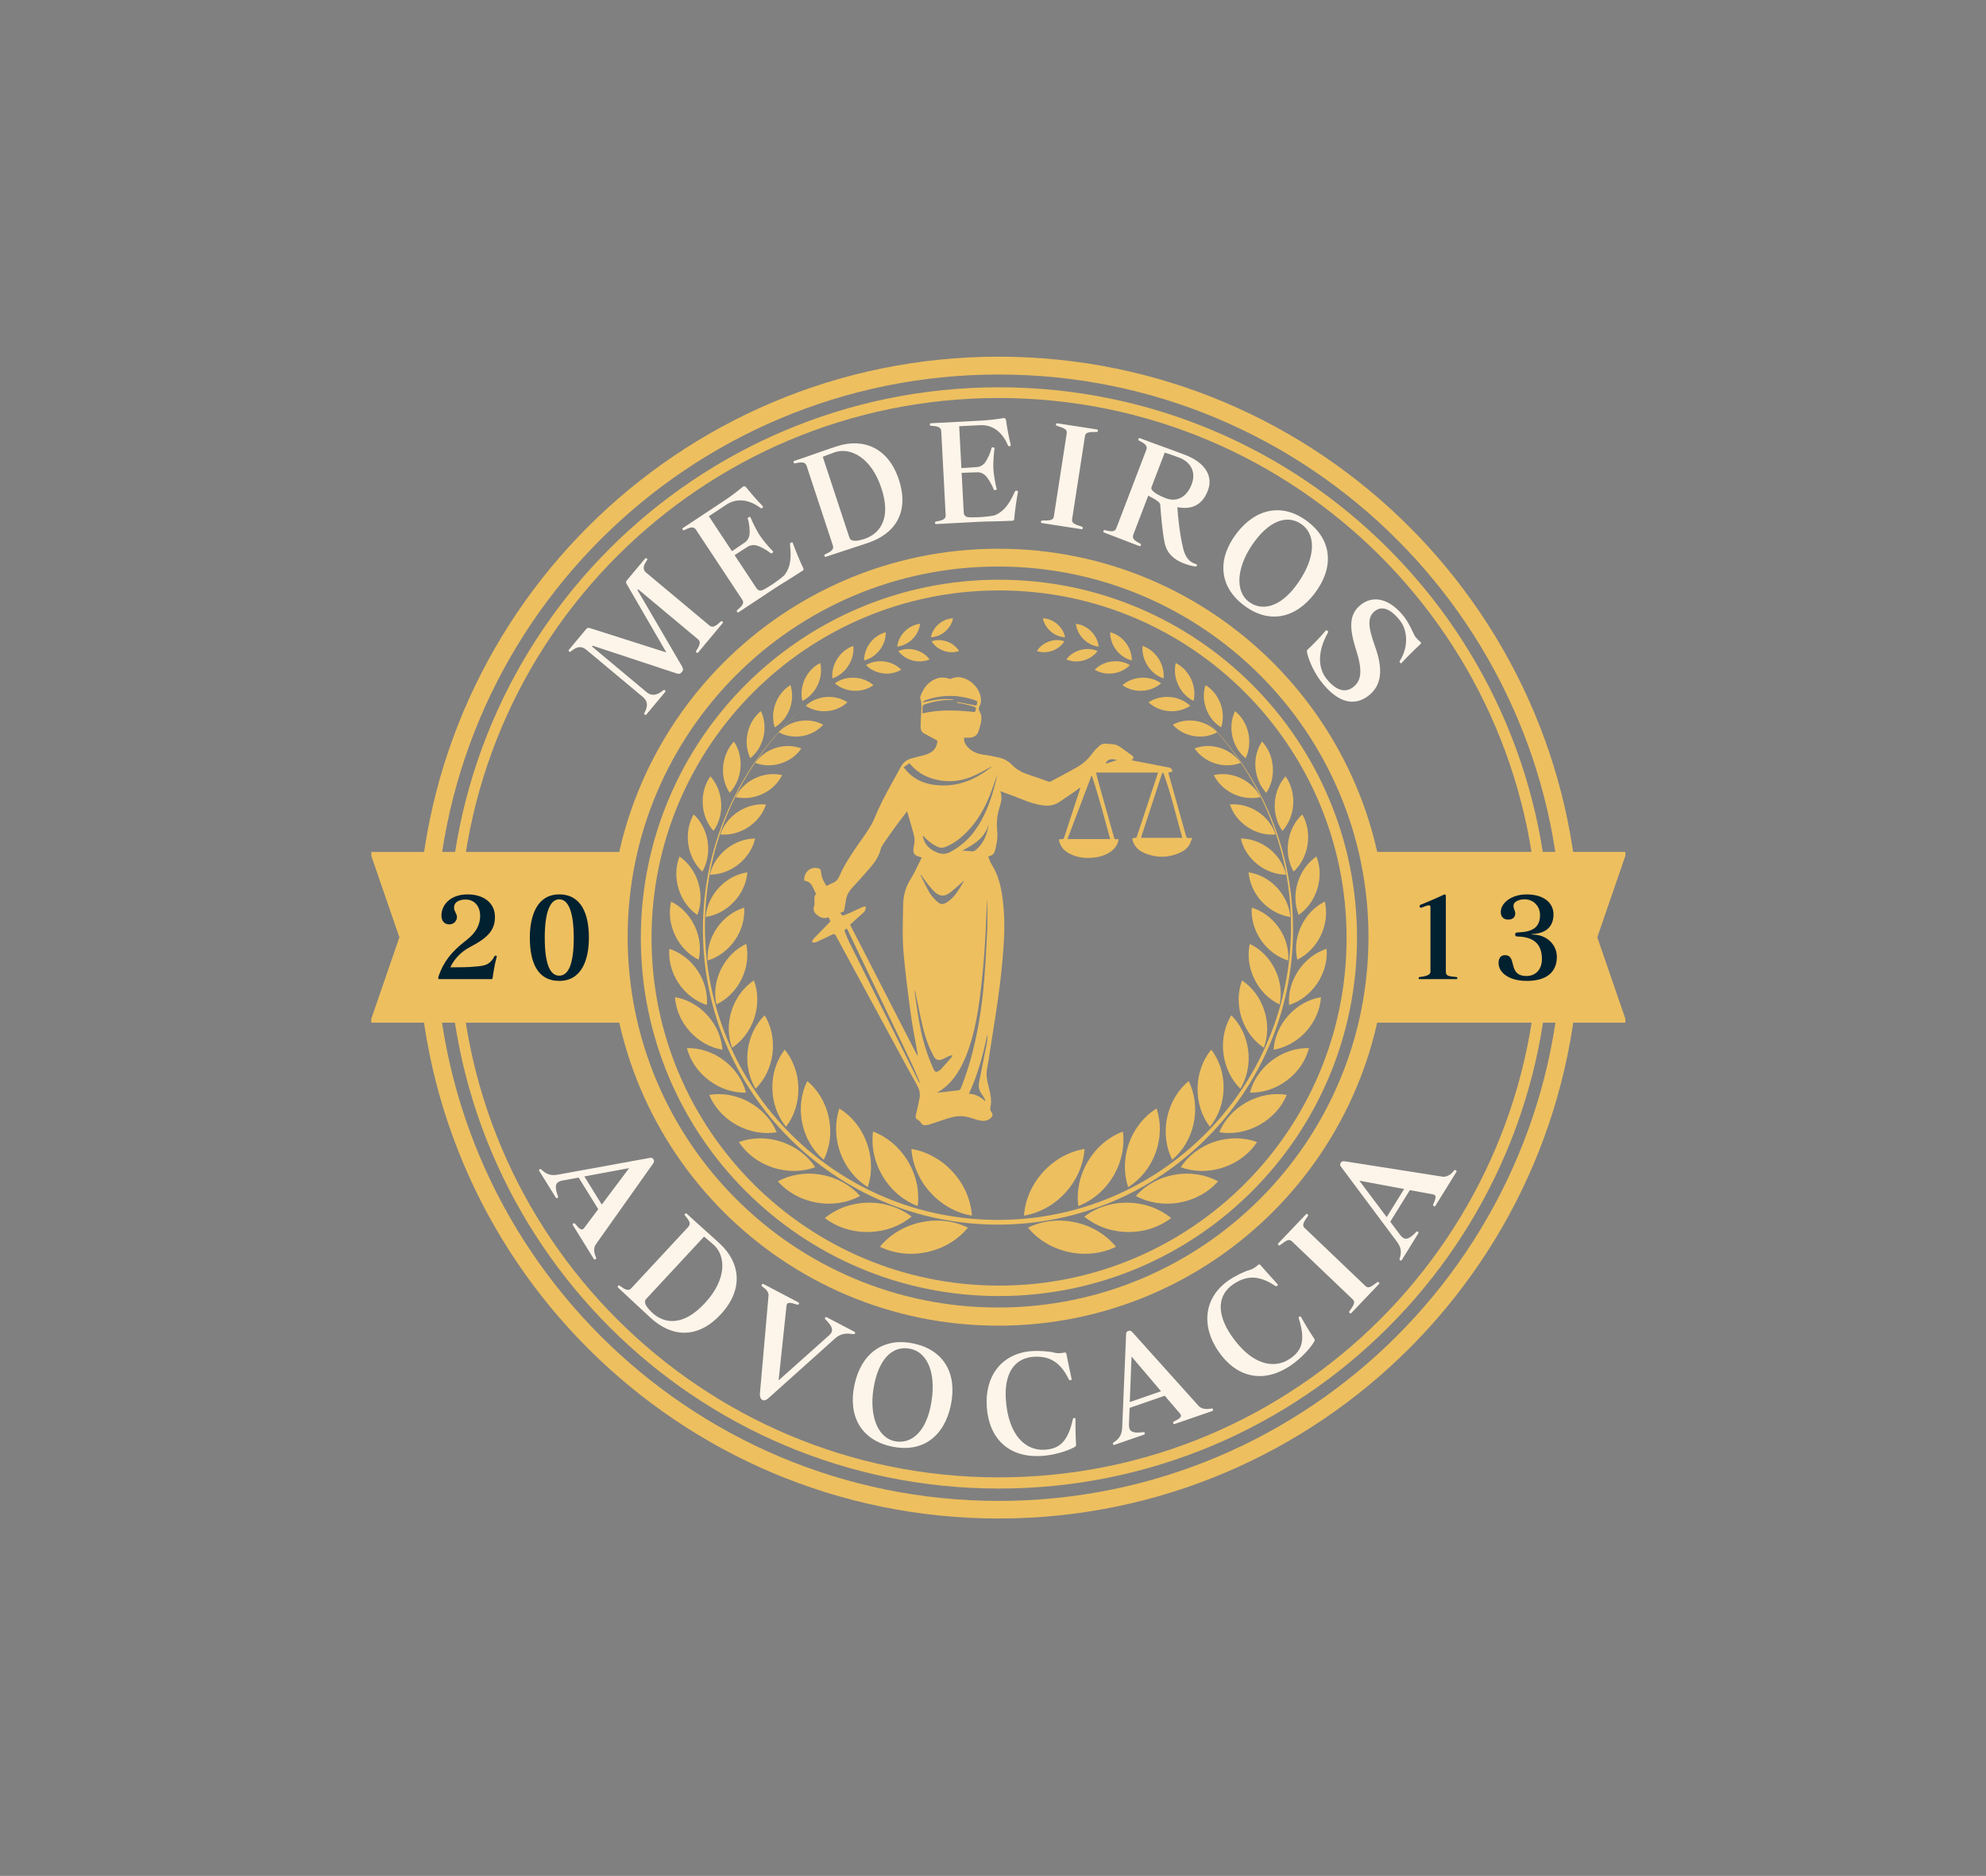 <svg xmlns="http://www.w3.org/2000/svg" xmlns:xlink="http://www.w3.org/1999/xlink" width="557" zoomAndPan="magnify" viewBox="0 0 417.75 394.5" height="526" preserveAspectRatio="xMidYMid meet" version="1.0"><rect x="0" y="0" width="417.75" height="394.5" fill="#808080" stroke="none"/><defs><g/><clipPath id="55132a5454"><path d="M 87.891 75.008 L 332.227 75.008 L 332.227 319.344 L 87.891 319.344 Z M 87.891 75.008 " clip-rule="nonzero"/></clipPath><clipPath id="8582508021"><path d="M 210.059 75.008 C 142.586 75.008 87.891 129.703 87.891 197.176 C 87.891 264.648 142.586 319.344 210.059 319.344 C 277.527 319.344 332.227 264.648 332.227 197.176 C 332.227 129.703 277.527 75.008 210.059 75.008 " clip-rule="nonzero"/></clipPath><clipPath id="42df1a305c"><path d="M 94.328 81.449 L 325.926 81.449 L 325.926 313.043 L 94.328 313.043 Z M 94.328 81.449 " clip-rule="nonzero"/></clipPath><clipPath id="25400dbedc"><path d="M 210.129 81.449 C 146.176 81.449 94.328 133.293 94.328 197.246 C 94.328 261.199 146.176 313.043 210.129 313.043 C 274.082 313.043 325.926 261.199 325.926 197.246 C 325.926 133.293 274.082 81.449 210.129 81.449 " clip-rule="nonzero"/></clipPath><clipPath id="8cff867669"><path d="M 128.281 115.398 L 291.672 115.398 L 291.672 278.789 L 128.281 278.789 Z M 128.281 115.398 " clip-rule="nonzero"/></clipPath><clipPath id="2fe1677683"><path d="M 209.977 115.398 C 164.855 115.398 128.281 151.977 128.281 197.094 C 128.281 242.215 164.855 278.789 209.977 278.789 C 255.094 278.789 291.672 242.215 291.672 197.094 C 291.672 151.977 255.094 115.398 209.977 115.398 " clip-rule="nonzero"/></clipPath><clipPath id="095f500e23"><path d="M 134.797 121.914 L 285.445 121.914 L 285.445 272.562 L 134.797 272.562 Z M 134.797 121.914 " clip-rule="nonzero"/></clipPath><clipPath id="c0bfc656ff"><path d="M 210.121 121.914 C 168.52 121.914 134.797 155.637 134.797 197.238 C 134.797 238.84 168.52 272.562 210.121 272.562 C 251.723 272.562 285.445 238.84 285.445 197.238 C 285.445 155.637 251.723 121.914 210.121 121.914 " clip-rule="nonzero"/></clipPath><clipPath id="45fc79ad54"><path d="M 140.594 130 L 279.25 130 L 279.25 264 L 140.594 264 Z M 140.594 130 " clip-rule="nonzero"/></clipPath><clipPath id="2aff3b6c23"><path d="M 169.109 142.293 L 250.805 142.293 L 250.805 236.73 L 169.109 236.73 Z M 169.109 142.293 " clip-rule="nonzero"/></clipPath><clipPath id="4577293655"><path d="M 288.637 179.152 L 342 179.152 L 342 215.066 L 288.637 215.066 Z M 288.637 179.152 " clip-rule="nonzero"/></clipPath><clipPath id="4e7e66f4b7"><path d="M 288.637 179.152 L 342.176 179.152 L 335.984 197.109 L 342.176 215.066 L 288.637 215.066 L 288.637 179.152 " clip-rule="nonzero"/></clipPath><clipPath id="e5d48d21a6"><path d="M 78 179.16 L 131.352 179.16 L 131.352 215.074 L 78 215.074 Z M 78 179.16 " clip-rule="nonzero"/></clipPath><clipPath id="ac6469e72e"><path d="M 131.352 215.074 L 77.816 215.074 L 84.008 197.117 L 77.816 179.16 L 131.352 179.16 L 131.352 215.074 " clip-rule="nonzero"/></clipPath></defs><g clip-path="url(#55132a5454)"><g clip-path="url(#8582508021)"><path stroke-linecap="butt" transform="matrix(0.75, 0, 0, 0.75, 87.889, 75.008)" fill="none" stroke-linejoin="miter" d="M 162.924 -0 C 72.943 -0 0.002 72.941 0.002 162.921 C 0.002 252.902 72.943 325.843 162.924 325.843 C 252.899 325.843 325.845 252.902 325.845 162.921 C 325.845 72.941 252.899 -0 162.924 -0 " stroke="#edbf5f" stroke-width="10" stroke-opacity="1" stroke-miterlimit="4"/></g></g><g clip-path="url(#42df1a305c)"><g clip-path="url(#25400dbedc)"><path stroke-linecap="butt" transform="matrix(0.75, 0, 0, 0.75, 94.33, 81.449)" fill="none" stroke-linejoin="miter" d="M 154.33 0.001 C 69.097 0.001 -0.002 69.095 -0.002 154.328 C -0.002 239.561 69.097 308.655 154.33 308.655 C 239.563 308.655 308.658 239.561 308.658 154.328 C 308.658 69.095 239.563 0.001 154.33 0.001 " stroke="#edbf5f" stroke-width="6" stroke-opacity="1" stroke-miterlimit="4"/></g></g><g clip-path="url(#8cff867669)"><g clip-path="url(#2fe1677683)"><path stroke-linecap="butt" transform="matrix(0.749, 0, 0, 0.749, 128.281, 115.4)" fill="none" stroke-linejoin="miter" d="M 109.024 -0.002 C 48.809 -0.002 0.001 48.812 0.001 109.022 C 0.001 169.236 48.809 218.045 109.024 218.045 C 169.234 218.045 218.047 169.236 218.047 109.022 C 218.047 48.812 169.234 -0.002 109.024 -0.002 " stroke="#edbf5f" stroke-width="10" stroke-opacity="1" stroke-miterlimit="4"/></g></g><g clip-path="url(#095f500e23)"><g clip-path="url(#c0bfc656ff)"><path stroke-linecap="butt" transform="matrix(0.751, 0, 0, 0.751, 134.796, 121.914)" fill="none" stroke-linejoin="miter" d="M 100.337 -0.001 C 44.922 -0.001 0.002 44.92 0.002 100.335 C 0.002 155.75 44.922 200.67 100.337 200.67 C 155.752 200.67 200.673 155.75 200.673 100.335 C 200.673 44.92 155.752 -0.001 100.337 -0.001 " stroke="#edbf5f" stroke-width="6" stroke-opacity="1" stroke-miterlimit="4"/></g></g><g clip-path="url(#45fc79ad54)"><path fill="#edbf5f" d="M 250.395 148.41 C 263.617 159.793 271.988 176.652 271.988 195.469 C 271.988 229.75 244.199 257.539 209.922 257.539 C 175.641 257.539 147.852 229.75 147.852 195.469 C 147.852 176.652 156.227 159.793 169.449 148.41 C 156.48 159.711 148.281 176.348 148.281 194.902 C 148.281 228.945 175.879 256.547 209.922 256.547 C 243.965 256.547 271.562 228.945 271.562 194.902 C 271.562 176.348 263.363 159.711 250.395 148.41 Z M 215.398 255.648 C 215.609 252.457 216.949 249.184 219.398 246.484 C 221.852 243.789 224.98 242.145 228.133 241.625 C 227.922 244.812 226.586 248.086 224.133 250.785 C 221.684 253.484 218.555 255.133 215.398 255.648 Z M 223.891 134.863 C 223.34 135.742 222.457 136.469 221.344 136.863 C 220.23 137.258 219.082 137.25 218.105 136.91 C 218.652 136.035 219.539 135.305 220.652 134.91 C 221.766 134.516 222.91 134.527 223.891 134.863 Z M 224.039 134.012 C 223.84 132.996 223.273 132 222.375 131.23 C 221.48 130.465 220.406 130.062 219.371 130.027 C 219.57 131.043 220.133 132.039 221.031 132.809 C 221.93 133.574 223.004 133.977 224.039 134.012 Z M 226.812 253.629 C 226.41 250.574 227.055 247.227 228.863 244.211 C 230.668 241.195 233.316 239.047 236.199 237.965 C 236.602 241.02 235.957 244.367 234.152 247.383 C 232.344 250.398 229.695 252.543 226.812 253.629 Z M 228.086 255.859 C 230.469 257.812 233.652 259.031 237.164 259.09 C 240.68 259.148 243.902 258.031 246.348 256.156 C 243.965 254.203 240.781 252.98 237.266 252.926 C 233.75 252.867 230.527 253.98 228.086 255.859 Z M 237.305 249.648 C 236.359 246.836 236.352 243.555 237.504 240.371 C 238.656 237.188 240.762 234.668 243.285 233.109 C 244.23 235.926 244.238 239.207 243.086 242.391 C 241.938 245.574 239.832 248.094 237.305 249.648 Z M 238.922 251.52 C 241.531 252.93 244.766 253.492 248.098 252.898 C 251.43 252.305 254.27 250.656 256.23 248.434 C 253.621 247.023 250.387 246.457 247.055 247.055 C 243.723 247.648 240.883 249.297 238.922 251.52 Z M 246.57 243.898 C 245.293 241.352 244.84 238.227 245.504 235.039 C 246.168 231.855 247.832 229.172 250.027 227.348 C 251.305 229.895 251.758 233.02 251.094 236.207 C 250.43 239.395 248.766 242.074 246.57 243.898 Z M 248.363 245.465 C 251.039 246.449 254.195 246.551 257.285 245.531 C 260.379 244.516 262.855 242.562 264.426 240.176 C 261.746 239.191 258.594 239.09 255.5 240.109 C 252.41 241.125 249.93 243.078 248.363 245.465 Z M 254.496 236.961 C 252.832 234.789 251.848 231.922 251.902 228.797 C 251.957 225.676 253.047 222.848 254.789 220.734 C 256.453 222.906 257.438 225.773 257.383 228.898 C 257.328 232.02 256.238 234.848 254.496 236.961 Z M 256.465 238.117 C 259.168 238.566 262.16 238.094 264.895 236.582 C 267.629 235.07 269.613 232.781 270.668 230.254 C 267.965 229.801 264.973 230.273 262.238 231.785 C 259.504 233.301 257.516 235.586 256.465 238.117 Z M 260.902 228.953 C 259.031 227.113 257.707 224.527 257.344 221.555 C 256.977 218.582 257.633 215.754 259 213.512 C 260.871 215.352 262.191 217.941 262.559 220.91 C 262.922 223.883 262.27 226.715 260.902 228.953 Z M 262.922 229.781 C 265.547 229.848 268.324 229 270.715 227.195 C 273.105 225.395 274.688 222.957 275.344 220.418 C 272.723 220.352 269.945 221.199 267.555 223.004 C 265.164 224.805 263.582 227.242 262.922 229.781 Z M 265.844 220.34 C 263.754 218.953 262.043 216.762 261.16 214.035 C 260.277 211.312 260.379 208.535 261.258 206.184 C 263.348 207.574 265.059 209.762 265.941 212.488 C 266.824 215.215 266.723 217.988 265.844 220.34 Z M 267.895 220.754 C 270.371 220.34 272.824 219.035 274.742 216.91 C 276.66 214.781 277.703 212.207 277.859 209.703 C 275.383 210.117 272.93 211.418 271.012 213.547 C 269.094 215.672 268.051 218.246 267.895 220.754 Z M 269.16 211.242 C 266.996 210.219 265.078 208.383 263.871 205.934 C 262.66 203.48 262.375 200.844 262.883 198.5 C 265.047 199.527 266.965 201.359 268.172 203.812 C 269.383 206.262 269.668 208.898 269.16 211.242 Z M 271.156 211.348 C 273.438 210.617 275.578 209.051 277.098 206.777 C 278.617 204.504 279.246 201.926 279.051 199.539 C 276.77 200.273 274.629 201.84 273.109 204.113 C 271.59 206.387 270.961 208.961 271.156 211.348 Z M 270.988 202 C 268.805 201.336 266.742 199.875 265.262 197.734 C 263.785 195.59 263.145 193.148 263.297 190.871 C 265.48 191.535 267.543 192.996 269.023 195.137 C 270.504 197.281 271.141 199.723 270.988 202 Z M 272.879 201.824 C 274.93 200.816 276.727 199.043 277.844 196.691 C 278.957 194.336 279.191 191.824 278.676 189.602 C 276.629 190.605 274.832 192.383 273.715 194.734 C 272.602 197.086 272.363 199.602 272.879 201.824 Z M 271.41 192.84 C 269.266 192.52 267.125 191.434 265.434 189.625 C 263.746 187.816 262.809 185.609 262.633 183.445 C 264.777 183.766 266.918 184.855 268.609 186.66 C 270.297 188.469 271.234 190.68 271.41 192.84 Z M 273.164 192.41 C 274.949 191.18 276.391 189.262 277.113 186.895 C 277.836 184.531 277.707 182.133 276.91 180.117 C 275.125 181.348 273.684 183.266 272.961 185.629 C 272.238 187.996 272.367 190.395 273.164 192.41 Z M 270.52 183.945 C 268.469 183.938 266.312 183.211 264.48 181.75 C 262.648 180.289 261.465 178.348 261.004 176.344 C 263.059 176.348 265.215 177.074 267.047 178.535 C 268.879 180 270.059 181.941 270.52 183.945 Z M 272.105 183.301 C 273.613 181.902 274.703 179.906 275.051 177.59 C 275.402 175.27 274.953 173.043 273.93 171.258 C 272.426 172.66 271.336 174.656 270.988 176.973 C 270.637 179.289 271.086 181.52 272.105 183.301 Z M 268.324 175.488 C 266.391 175.664 264.301 175.172 262.449 173.957 C 260.598 172.742 259.312 171.02 258.703 169.176 C 260.637 169 262.727 169.492 264.578 170.707 C 266.43 171.922 267.715 173.645 268.324 175.488 Z M 269.758 174.742 C 271.051 173.293 271.898 171.32 272.023 169.109 C 272.152 166.898 271.531 164.844 270.414 163.258 C 269.121 164.707 268.273 166.68 268.148 168.891 C 268.02 171.102 268.641 173.156 269.758 174.742 Z M 265.117 167.621 C 263.34 168.039 261.328 167.855 259.441 166.965 C 257.555 166.078 256.133 164.641 255.324 163.004 C 257.102 162.586 259.117 162.77 261 163.656 C 262.887 164.547 264.309 165.98 265.117 167.621 Z M 266.359 166.738 C 267.371 165.215 267.906 163.266 267.73 161.188 C 267.559 159.109 266.711 157.273 265.461 155.945 C 264.445 157.465 263.914 159.414 264.086 161.492 C 264.262 163.57 265.109 165.406 266.359 166.738 Z M 260.973 160.434 C 259.375 161.051 257.48 161.137 255.613 160.551 C 253.75 159.969 252.242 158.816 251.281 157.398 C 252.879 156.785 254.773 156.695 256.641 157.281 C 258.504 157.863 260.008 159.016 260.973 160.434 Z M 262.012 159.453 C 262.758 157.91 263 156.031 262.574 154.125 C 262.148 152.215 261.125 150.621 259.793 149.543 C 259.047 151.086 258.801 152.965 259.23 154.871 C 259.656 156.781 260.68 158.379 262.012 159.453 Z M 256.031 154.004 C 254.629 154.773 252.887 155.094 251.086 154.789 C 249.289 154.48 247.75 153.605 246.684 152.41 C 248.086 151.641 249.828 151.324 251.625 151.629 C 253.426 151.938 254.961 152.812 256.031 154.004 Z M 256.871 152.969 C 257.367 151.449 257.359 149.676 256.723 147.965 C 256.09 146.254 254.941 144.906 253.574 144.078 C 253.078 145.598 253.086 147.367 253.723 149.078 C 254.355 150.789 255.5 152.141 256.871 152.969 Z M 250.371 148.434 C 249.133 149.254 247.547 149.688 245.855 149.547 C 244.164 149.406 242.672 148.715 241.59 147.695 C 242.828 146.871 244.414 146.441 246.105 146.582 C 247.793 146.723 249.289 147.414 250.371 148.434 Z M 251.066 147.406 C 251.406 145.961 251.258 144.32 250.535 142.785 C 249.812 141.254 248.645 140.094 247.312 139.434 C 246.969 140.883 247.121 142.52 247.844 144.055 C 248.562 145.59 249.734 146.746 251.066 147.406 Z M 244.238 143.699 C 243.203 144.605 241.805 145.195 240.238 145.27 C 238.672 145.344 237.223 144.895 236.105 144.094 C 237.141 143.188 238.539 142.598 240.105 142.523 C 241.672 142.449 243.121 142.898 244.238 143.699 Z M 244.75 142.676 C 244.887 141.309 244.551 139.828 243.703 138.512 C 242.855 137.191 241.645 136.273 240.344 135.832 C 240.207 137.199 240.543 138.68 241.391 139.996 C 242.238 141.316 243.449 142.234 244.75 142.676 Z M 237.676 139.867 C 236.801 140.773 235.562 141.418 234.137 141.605 C 232.715 141.793 231.352 141.492 230.27 140.844 C 231.148 139.938 232.383 139.293 233.809 139.105 C 235.234 138.918 236.598 139.219 237.676 139.867 Z M 238.066 138.891 C 238.09 137.633 237.668 136.301 236.793 135.16 C 235.918 134.02 234.742 133.27 233.52 132.965 C 233.5 134.227 233.918 135.555 234.793 136.695 C 235.668 137.836 236.844 138.586 238.066 138.891 Z M 230.875 136.914 C 230.191 137.836 229.152 138.562 227.887 138.902 C 226.621 139.242 225.355 139.129 224.305 138.672 C 224.988 137.75 226.027 137.02 227.293 136.684 C 228.559 136.344 229.824 136.457 230.875 136.914 Z M 231.113 135.988 C 230.984 134.848 230.445 133.695 229.523 132.77 C 228.598 131.844 227.445 131.305 226.305 131.176 C 226.434 132.316 226.973 133.465 227.898 134.391 C 228.82 135.32 229.973 135.855 231.113 135.988 Z M 216.242 258.172 C 218.266 260.645 221.254 262.535 224.816 263.305 C 228.379 264.078 231.883 263.602 234.75 262.191 C 232.727 259.719 229.734 257.828 226.176 257.055 C 222.613 256.285 219.109 256.762 216.242 258.172 Z M 204.441 255.648 C 204.23 252.457 202.895 249.184 200.441 246.484 C 197.992 243.789 194.863 242.145 191.711 241.625 C 191.922 244.812 193.258 248.086 195.707 250.785 C 198.16 253.484 201.289 255.133 204.441 255.648 Z M 195.953 134.863 C 196.5 135.742 197.387 136.469 198.5 136.863 C 199.613 137.258 200.758 137.25 201.738 136.91 C 201.188 136.035 200.305 135.305 199.191 134.91 C 198.078 134.516 196.93 134.527 195.953 134.863 Z M 195.805 134.012 C 196.004 132.996 196.566 132 197.465 131.23 C 198.363 130.465 199.438 130.062 200.473 130.027 C 200.273 131.043 199.711 132.039 198.812 132.809 C 197.914 133.574 196.84 133.977 195.805 134.012 Z M 193.031 253.629 C 193.434 250.574 192.789 247.227 190.98 244.211 C 189.172 241.195 186.527 239.047 183.641 237.965 C 183.238 241.02 183.883 244.367 185.691 247.383 C 187.496 250.398 190.148 252.543 193.031 253.629 Z M 191.758 255.859 C 189.375 257.812 186.191 259.031 182.676 259.09 C 179.164 259.148 175.941 258.031 173.496 256.156 C 175.879 254.203 179.062 252.98 182.574 252.926 C 186.09 252.867 189.312 253.98 191.758 255.859 Z M 182.535 249.648 C 183.48 246.836 183.488 243.555 182.34 240.371 C 181.188 237.188 179.082 234.668 176.555 233.109 C 175.613 235.926 175.605 239.207 176.754 242.391 C 177.906 245.574 180.012 248.094 182.535 249.648 Z M 180.922 251.52 C 178.309 252.93 175.078 253.492 171.746 252.898 C 168.414 252.305 165.574 250.656 163.609 248.434 C 166.223 247.023 169.457 246.457 172.785 247.055 C 176.121 247.648 178.957 249.297 180.922 251.52 Z M 173.27 243.898 C 174.551 241.352 175.004 238.227 174.34 235.039 C 173.672 231.855 172.012 229.172 169.816 227.348 C 168.535 229.895 168.086 233.02 168.75 236.207 C 169.414 239.395 171.078 242.074 173.27 243.898 Z M 171.48 245.465 C 168.805 246.449 165.648 246.551 162.559 245.531 C 159.465 244.516 156.984 242.562 155.418 240.176 C 158.094 239.191 161.25 239.09 164.34 240.109 C 167.434 241.125 169.914 243.078 171.48 245.465 Z M 165.344 236.961 C 167.012 234.789 167.996 231.922 167.941 228.797 C 167.883 225.676 166.797 222.848 165.055 220.734 C 163.391 222.906 162.402 225.773 162.461 228.898 C 162.516 232.02 163.605 234.848 165.344 236.961 Z M 163.375 238.117 C 160.676 238.566 157.684 238.094 154.949 236.582 C 152.215 235.07 150.227 232.781 149.176 230.254 C 151.875 229.801 154.871 230.273 157.605 231.785 C 160.336 233.301 162.324 235.586 163.375 238.117 Z M 158.941 228.953 C 160.812 227.113 162.133 224.527 162.5 221.555 C 162.863 218.582 162.211 215.754 160.844 213.512 C 158.973 215.352 157.652 217.941 157.285 220.91 C 156.918 223.883 157.574 226.715 158.941 228.953 Z M 156.918 229.781 C 154.293 229.848 151.516 229 149.129 227.195 C 146.734 225.395 145.156 222.957 144.496 220.418 C 147.121 220.352 149.898 221.199 152.289 223.004 C 154.68 224.805 156.262 227.242 156.918 229.781 Z M 154 220.34 C 156.09 218.953 157.801 216.762 158.684 214.035 C 159.566 211.312 159.465 208.535 158.586 206.184 C 156.492 207.574 154.785 209.762 153.902 212.488 C 153.02 215.215 153.121 217.988 154 220.34 Z M 151.949 220.754 C 149.473 220.34 147.02 219.035 145.102 216.91 C 143.18 214.781 142.141 212.207 141.98 209.703 C 144.457 210.117 146.914 211.418 148.832 213.547 C 150.75 215.672 151.789 218.246 151.949 220.754 Z M 150.68 211.242 C 152.848 210.219 154.762 208.383 155.973 205.934 C 157.18 203.48 157.469 200.844 156.961 198.5 C 154.793 199.527 152.879 201.359 151.668 203.812 C 150.461 206.262 150.172 208.898 150.68 211.242 Z M 148.688 211.348 C 146.406 210.617 144.266 209.051 142.746 206.777 C 141.227 204.504 140.598 201.926 140.793 199.539 C 143.074 200.273 145.215 201.84 146.734 204.113 C 148.254 206.387 148.883 208.961 148.688 211.348 Z M 148.855 202 C 151.039 201.336 153.098 199.875 154.578 197.734 C 156.059 195.59 156.695 193.148 156.543 190.871 C 154.359 191.535 152.301 192.996 150.82 195.137 C 149.34 197.281 148.703 199.723 148.855 202 Z M 146.961 201.824 C 144.914 200.816 143.113 199.043 142 196.691 C 140.883 194.336 140.648 191.824 141.164 189.602 C 143.215 190.605 145.012 192.383 146.129 194.734 C 147.242 197.086 147.477 199.602 146.961 201.824 Z M 148.434 192.84 C 150.578 192.52 152.719 191.434 154.406 189.625 C 156.094 187.816 157.035 185.609 157.207 183.445 C 155.062 183.766 152.926 184.855 151.234 186.66 C 149.547 188.469 148.609 190.68 148.434 192.84 Z M 146.68 192.41 C 144.895 191.18 143.449 189.262 142.73 186.895 C 142.008 184.531 142.137 182.133 142.93 180.117 C 144.715 181.348 146.16 183.266 146.883 185.629 C 147.602 187.996 147.473 190.395 146.68 192.41 Z M 149.32 183.945 C 151.375 183.938 153.531 183.211 155.363 181.75 C 157.195 180.289 158.379 178.348 158.836 176.344 C 156.781 176.348 154.629 177.074 152.797 178.535 C 150.965 180 149.781 181.941 149.32 183.945 Z M 147.734 183.301 C 146.23 181.902 145.141 179.906 144.789 177.59 C 144.438 175.27 144.891 173.043 145.91 171.258 C 147.414 172.66 148.504 174.656 148.855 176.973 C 149.207 179.289 148.758 181.52 147.734 183.301 Z M 151.52 175.488 C 153.453 175.664 155.543 175.172 157.395 173.957 C 159.246 172.742 160.527 171.02 161.137 169.176 C 159.203 169 157.113 169.492 155.262 170.707 C 153.414 171.922 152.129 173.645 151.52 175.488 Z M 150.082 174.742 C 148.793 173.293 147.941 171.32 147.816 169.109 C 147.691 166.898 148.309 164.844 149.43 163.258 C 150.719 164.707 151.57 166.68 151.695 168.891 C 151.82 171.102 151.203 173.156 150.082 174.742 Z M 154.723 167.621 C 156.504 168.039 158.516 167.855 160.402 166.965 C 162.285 166.078 163.711 164.641 164.52 163.004 C 162.742 162.586 160.727 162.77 158.84 163.656 C 156.957 164.547 155.531 165.98 154.723 167.621 Z M 153.484 166.738 C 152.469 165.215 151.938 163.266 152.109 161.188 C 152.285 159.109 153.133 157.273 154.383 155.945 C 155.398 157.465 155.93 159.414 155.754 161.492 C 155.582 163.57 154.734 165.406 153.484 166.738 Z M 158.871 160.434 C 160.469 161.051 162.363 161.137 164.23 160.551 C 166.094 159.969 167.602 158.816 168.562 157.398 C 166.965 156.785 165.07 156.695 163.203 157.281 C 161.34 157.863 159.832 159.016 158.871 160.434 Z M 157.832 159.453 C 157.082 157.91 156.84 156.031 157.266 154.125 C 157.695 152.215 158.719 150.621 160.051 149.543 C 160.797 151.086 161.039 152.965 160.613 154.871 C 160.188 156.781 159.164 158.379 157.832 159.453 Z M 163.812 154.004 C 165.215 154.773 166.957 155.094 168.754 154.789 C 170.555 154.48 172.09 153.605 173.16 152.41 C 171.758 151.641 170.016 151.324 168.215 151.629 C 166.418 151.938 164.879 152.812 163.812 154.004 Z M 162.973 152.969 C 162.477 151.449 162.484 149.676 163.121 147.965 C 163.754 146.254 164.898 144.906 166.27 144.078 C 166.766 145.598 166.754 147.367 166.121 149.078 C 165.488 150.789 164.34 152.141 162.973 152.969 Z M 169.473 148.434 C 170.711 149.254 172.297 149.688 173.988 149.547 C 175.676 149.406 177.172 148.715 178.254 147.695 C 177.016 146.871 175.43 146.441 173.738 146.582 C 172.047 146.723 170.555 147.414 169.473 148.434 Z M 168.777 147.406 C 168.438 145.961 168.586 144.32 169.309 142.785 C 170.031 141.254 171.199 140.094 172.531 139.434 C 172.871 140.883 172.723 142.52 172 144.055 C 171.277 145.59 170.109 146.746 168.777 147.406 Z M 175.605 143.699 C 176.637 144.605 178.039 145.195 179.605 145.27 C 181.168 145.344 182.621 144.895 183.734 144.094 C 182.703 143.188 181.301 142.598 179.738 142.523 C 178.172 142.449 176.719 142.898 175.605 143.699 Z M 175.094 142.676 C 174.957 141.309 175.293 139.828 176.141 138.512 C 176.988 137.191 178.199 136.273 179.5 135.832 C 179.633 137.199 179.301 138.68 178.453 139.996 C 177.605 141.316 176.395 142.234 175.094 142.676 Z M 182.164 139.867 C 183.039 140.773 184.277 141.418 185.703 141.605 C 187.129 141.793 188.492 141.492 189.57 140.844 C 188.695 139.938 187.461 139.293 186.031 139.105 C 184.609 138.918 183.246 139.219 182.164 139.867 Z M 181.773 138.891 C 181.754 137.633 182.172 136.301 183.047 135.16 C 183.922 134.02 185.102 133.27 186.324 132.965 C 186.344 134.227 185.926 135.555 185.051 136.695 C 184.176 137.836 182.996 138.586 181.773 138.891 Z M 188.965 136.914 C 189.648 137.836 190.691 138.562 191.957 138.902 C 193.219 139.242 194.484 139.129 195.539 138.672 C 194.855 137.75 193.812 137.02 192.551 136.684 C 191.285 136.344 190.02 136.457 188.965 136.914 Z M 188.73 135.988 C 188.859 134.848 189.395 133.695 190.32 132.77 C 191.246 131.844 192.398 131.305 193.535 131.176 C 193.406 132.316 192.871 133.465 191.945 134.391 C 191.02 135.32 189.867 135.855 188.73 135.988 Z M 203.602 258.172 C 201.578 260.645 198.586 262.535 195.023 263.305 C 191.461 264.078 187.961 263.602 185.09 262.191 C 187.117 259.719 190.105 257.828 193.668 257.055 C 197.23 256.285 200.734 256.762 203.602 258.172 Z M 203.602 258.172 " fill-opacity="1" fill-rule="evenodd"/></g><g clip-path="url(#2aff3b6c23)"><path fill="#edbf5f" d="M 235.293 176.477 C 235.18 177.348 234.801 178.027 234.23 178.598 C 233.246 179.562 232.012 180.035 230.684 180.262 C 228.789 180.586 226.93 180.469 225.164 179.617 C 224.066 179.09 223.211 178.312 222.852 177.082 C 222.68 176.512 222.719 176.438 223.309 176.477 C 223.59 176.492 223.742 176.418 223.84 176.133 C 224.938 172.727 226.059 169.316 227.176 165.926 C 227.195 165.852 227.195 165.777 227.215 165.605 C 226.664 166.023 226.191 166.383 225.695 166.723 C 224.785 167.348 223.84 167.953 222.93 168.598 C 221.637 169.508 220.234 169.562 218.754 169.277 C 216.727 168.883 214.867 168.047 212.953 167.309 C 212.156 167.008 211.34 166.723 210.41 166.383 C 210.906 167.727 210.543 168.863 210.184 170 C 209.711 171.57 209.598 173.18 209.766 174.809 C 209.898 176.246 209.633 177.648 209.254 179.031 C 209.066 179.715 208.555 179.922 207.871 180.109 C 208.117 180.699 208.27 181.285 208.57 181.758 C 210.125 184.164 210.656 186.891 210.98 189.676 C 211.473 193.84 211.227 198.008 210.848 202.172 C 210.223 209.141 209.008 216.016 207.945 222.926 C 207.832 223.664 207.66 224.402 207.566 225.141 C 207.395 226.371 207.719 227.547 208.004 228.723 C 208.324 230.047 208.648 231.371 208.344 232.734 C 208.25 233.191 208.27 233.531 208.57 233.91 C 208.914 234.328 208.801 234.762 208.402 235.121 C 207.625 235.84 206.695 235.805 205.766 235.559 C 204.91 235.348 204.078 235.008 203.223 234.836 C 201.727 234.535 200.266 234.875 198.844 235.367 C 197.668 235.785 196.492 236.145 195.297 236.543 C 195.223 236.562 195.145 236.578 195.051 236.578 C 194.52 236.676 194.043 236.73 193.723 236.125 C 193.551 235.805 193.152 235.594 192.852 235.348 C 192.586 235.141 192.547 234.914 192.621 234.59 C 192.926 233.359 193.211 232.109 193.438 230.859 C 193.609 229.875 193.344 228.984 192.832 228.098 C 191.332 225.445 189.91 222.758 188.449 220.086 C 184.242 212.34 180.031 204.578 175.84 196.812 C 175.648 196.453 175.48 196.34 175.098 196.527 C 174.152 197.004 173.184 197.438 172.215 197.891 C 171.801 198.102 171.383 198.328 170.852 198.156 C 170.793 197.723 171.078 197.496 171.324 197.23 C 172.332 196.188 173.336 195.164 174.34 194.125 C 174.473 193.992 174.566 193.859 174.684 193.727 C 174.531 193.441 174.398 193.176 174.266 192.91 C 173.262 193.289 172.445 192.949 171.703 192.27 C 171.191 191.793 171.004 191.266 171.25 190.547 C 171.402 190.129 171.324 189.617 171.305 189.145 C 171.289 188.707 171.289 188.328 171.668 188.047 C 170.738 186.094 170.645 185.434 169.164 185.203 C 169.125 184.316 169.391 183.539 170.113 182.969 C 170.812 182.422 171.59 182.422 172.387 182.688 C 172.5 182.723 172.613 182.875 172.633 182.988 C 172.863 184.598 172.957 184.863 173.848 186.32 C 174.305 186.094 174.738 185.848 175.215 185.66 C 175.934 185.375 176.312 184.844 176.617 184.145 C 177.602 181.852 179.008 179.789 180.41 177.727 C 181.109 176.703 181.871 175.699 182.535 174.656 C 183.027 173.898 183.5 173.125 183.844 172.309 C 184.922 169.656 186.23 167.141 187.617 164.66 C 188.242 163.543 188.867 162.426 189.457 161.309 C 189.988 160.32 190.801 159.715 191.863 159.449 C 192.699 159.242 193.551 159.035 194.387 158.809 C 194.785 158.695 195.164 158.543 195.523 158.371 C 196.66 157.824 197.117 156.836 197.176 155.758 C 196.207 155.227 195.277 154.734 194.387 154.242 C 193.875 153.961 193.648 153.449 193.648 152.938 C 193.648 151.801 193.723 150.664 193.781 149.508 C 193.836 148.621 193.875 147.75 193.59 146.879 C 193.551 146.781 193.531 146.648 193.57 146.555 C 194.215 144.68 195.297 143.223 197.289 142.617 C 198.066 142.391 198.844 142.465 199.602 142.711 C 199.773 142.77 200 142.785 200.152 142.711 C 201.102 142.293 202.027 142.332 202.977 142.711 C 205.043 143.508 206.543 145.684 206.332 147.652 C 206.277 148.145 205.898 148.621 205.898 149.074 C 205.918 149.547 206.316 149.984 206.391 150.457 C 206.582 151.535 206.184 152.539 205.898 153.582 C 205.613 154.66 204.93 155.094 203.867 155.133 C 203.527 155.133 203.188 155.133 202.805 155.133 C 202.711 155.891 203.016 156.461 203.453 156.988 C 204.379 158.086 205.613 158.543 207.016 158.73 C 208.039 158.863 209.047 159.074 210.051 159.301 C 211.133 159.527 212.082 160.039 212.859 160.832 C 213.883 161.914 215.152 162.539 216.555 162.973 C 217.902 163.41 219.25 163.922 220.578 164.375 C 220.691 164.414 220.879 164.414 220.973 164.355 C 222.832 163.371 224.711 162.387 226.551 161.344 C 227.84 160.605 228.922 159.621 229.793 158.391 C 230.211 157.805 230.742 157.312 231.273 156.836 C 231.727 156.422 232.316 156.328 232.941 156.422 C 233.473 156.496 234.023 156.477 234.555 156.59 C 234.914 156.668 235.254 156.836 235.559 157.047 C 236.488 157.691 237.398 158.352 238.289 159.016 C 238.383 159.09 238.441 159.32 238.402 159.449 C 238.348 159.602 238.195 159.715 238.043 159.887 C 240.508 160.359 242.934 160.832 245.383 161.309 C 245.684 161.363 246.027 161.402 246.273 161.555 C 246.465 161.668 246.52 161.969 246.652 162.18 C 246.445 162.273 246.254 162.367 246.047 162.441 C 245.969 162.461 245.895 162.441 245.762 162.426 C 245.781 162.574 245.801 162.707 245.836 162.82 C 247.051 167.16 248.285 171.477 249.477 175.812 C 249.574 176.152 249.742 176.266 250.066 176.23 C 250.254 176.211 250.445 176.23 250.785 176.23 C 250.578 176.723 250.445 177.176 250.238 177.574 C 249.82 178.312 249.195 178.844 248.434 179.203 C 245.855 180.453 243.219 180.488 240.602 179.336 C 239.484 178.844 238.648 178.027 238.27 176.816 C 238.098 176.285 238.156 176.246 238.707 176.211 C 238.859 176.211 239.086 176.078 239.125 175.965 C 240.602 171.551 242.062 167.121 243.523 162.688 C 243.543 162.652 243.543 162.594 243.562 162.461 C 239.238 162.461 234.934 162.461 230.551 162.461 C 230.762 163.332 230.969 164.203 231.215 165.055 C 232.258 168.75 233.301 172.461 234.344 176.152 C 234.422 176.438 234.535 176.531 234.82 176.492 C 234.953 176.477 235.086 176.477 235.293 176.477 Z M 190.801 170.605 C 190.648 170.793 190.535 170.965 190.422 171.117 C 189.777 171.969 189.094 172.82 188.469 173.691 C 187.559 174.941 186.688 176.191 185.812 177.461 C 185.586 177.801 185.359 178.16 185.266 178.539 C 184.902 179.977 184.145 181.191 183.195 182.289 C 181.926 183.785 180.598 185.242 179.273 186.684 C 178.512 187.496 178.039 188.387 177.906 189.504 C 177.832 190.109 177.68 190.734 177.582 191.34 C 177.527 191.605 177.434 191.793 177.109 191.812 C 176.77 191.832 176.805 192.039 176.922 192.25 C 177.07 192.535 177.336 192.551 177.602 192.457 C 178.059 192.285 178.512 192.098 178.969 191.891 C 179.766 191.531 180.562 191.133 181.375 190.773 C 181.586 190.676 181.832 190.66 182.059 190.602 C 182.23 191.359 181.812 191.758 181.359 192.156 C 180.484 192.91 179.652 193.707 178.816 194.465 C 183.578 203.727 188.281 212.891 192.984 222.055 C 193.059 221.848 193.039 221.656 193 221.488 C 192.508 218.723 191.941 215.957 191.562 213.176 C 191.012 209.16 190.516 205.125 190.121 201.094 C 189.758 197.496 189.91 193.898 189.969 190.297 C 190.004 188.328 190.48 186.566 191.543 184.883 C 192.434 183.461 193.098 181.871 193.895 180.34 C 193.57 180.242 193.324 180.168 193.078 180.074 C 192.34 179.809 192.074 179.391 192.129 178.613 C 192.148 178.367 192.188 178.121 192.242 177.895 C 192.434 177.062 192.434 176.23 192.188 175.414 C 191.77 173.863 191.297 172.289 190.801 170.605 Z M 244.719 162.539 C 244.641 162.539 244.547 162.539 244.473 162.539 C 242.992 167.062 241.496 171.609 239.996 176.191 C 242.953 176.191 245.801 176.191 248.699 176.191 C 247.391 171.609 246.332 167.008 244.719 162.539 Z M 233.527 176.457 C 232.277 172.008 231.16 167.555 229.699 163.219 C 229.66 163.219 229.602 163.219 229.566 163.199 C 227.898 167.594 226.227 172.008 224.539 176.457 C 227.613 176.457 230.551 176.457 233.527 176.457 Z M 207.66 189.086 C 207.625 189.598 207.566 190.09 207.547 190.602 C 207.34 196.926 206.961 203.215 206.145 209.5 C 205.688 213.023 205.082 216.527 203.98 219.914 C 203.109 222.605 201.992 225.18 200.113 227.359 C 199.277 228.305 198.312 229.102 197.098 229.801 C 197.934 229.707 198.633 229.629 199.336 229.555 C 200.059 229.48 200.758 229.363 201.48 229.309 C 201.84 229.289 202.012 229.137 202.145 228.797 C 204.723 222.246 206.086 215.41 206.809 208.441 C 207.227 204.293 207.434 200.125 207.641 195.961 C 207.758 193.668 207.66 191.379 207.66 189.086 Z M 205.082 149.738 C 205.121 149.605 205.141 149.492 205.195 149.395 C 205.406 148.941 205.254 148.695 204.797 148.582 C 204.211 148.43 203.641 148.242 203.055 148.109 C 202.465 147.977 201.879 147.898 201.289 147.785 C 201.309 147.73 201.309 147.672 201.328 147.617 C 202.672 147.879 204.039 148.125 205.387 148.391 C 205.688 147.484 205.707 147.445 204.742 147.141 C 201.383 146.062 198.047 146.082 194.707 147.238 C 194.5 147.312 194.328 147.465 194.121 147.578 C 194.141 147.617 194.16 147.652 194.176 147.691 C 194.707 147.578 195.223 147.465 195.75 147.371 C 196.301 147.273 196.852 147.16 197.402 147.105 C 197.934 147.047 198.484 147.008 199.012 147.008 C 199.543 147.008 200.074 147.066 200.605 147.086 C 200.453 147.199 200.305 147.199 200.152 147.199 C 198.199 147.16 196.301 147.52 194.461 148.145 C 194.309 148.203 194.082 148.355 194.062 148.488 C 194.027 148.961 194.043 149.453 194.043 150.02 C 197.762 149.148 201.402 149.375 205.082 149.738 Z M 194.293 175.832 C 194.215 175.867 194.16 175.887 194.082 175.926 C 194.254 176.344 194.367 176.777 194.574 177.156 C 195.105 178.18 196 178.805 197.023 179.238 C 198.008 179.676 198.977 179.676 199.941 179.145 C 201.992 178.027 203.719 176.551 205.082 174.656 C 206.961 172.043 208.137 169.109 209.008 166.039 C 209.312 164.961 209.559 163.863 209.844 162.785 C 209.348 163.996 208.969 165.246 208.516 166.457 C 207.281 169.715 205.652 172.746 203.129 175.207 C 201.895 176.398 200.551 177.441 198.938 178.086 C 198.52 178.254 197.969 178.352 197.574 178.219 C 196.434 177.801 195.449 177.082 194.594 176.191 C 194.48 176.078 194.387 175.945 194.293 175.832 Z M 193.344 227.66 C 193.398 227.641 193.438 227.641 193.496 227.621 C 192.887 226.203 192.301 224.762 191.637 223.383 C 187.219 214.121 182.762 204.879 178.324 195.621 C 178.266 195.488 178.191 195.375 178.113 195.262 C 177.582 195.602 177.566 195.602 177.773 196.113 C 178.059 196.832 178.344 197.551 178.684 198.234 C 182.402 205.695 186.117 213.176 189.836 220.637 C 190.992 222.984 192.168 225.312 193.344 227.66 Z M 190.082 161.344 C 190.234 161.555 190.328 161.684 190.441 161.816 C 192.34 164.109 194.879 165.055 197.762 165.168 C 201.859 165.359 205.367 163.824 208.516 161.324 C 208.555 161.309 208.57 161.25 208.609 161.191 C 207.453 161.801 206.371 162.441 205.234 162.973 C 202.391 164.336 199.41 164.676 196.34 163.805 C 194.309 163.238 192.621 162.141 191.297 160.512 C 190.898 160.797 190.516 161.062 190.082 161.344 Z M 192.473 208.344 C 192.453 208.344 192.434 208.344 192.414 208.363 C 192.414 208.516 192.395 208.668 192.414 208.801 C 192.754 211.09 193.059 213.402 193.496 215.672 C 194.102 218.836 195.031 221.887 196.359 224.82 C 196.66 225.484 196.984 225.559 197.59 225.141 C 197.703 225.066 197.836 224.973 197.934 224.859 C 198.672 224.043 199.395 223.23 200.113 222.395 C 200.207 222.281 200.246 222.148 200.32 222.016 C 200.305 221.98 200.285 221.941 200.246 221.902 C 199.941 222 199.641 222.074 199.355 222.207 C 198.977 222.379 198.617 222.625 198.219 222.773 C 197.441 223.098 196.777 222.871 196.398 222.133 C 195.98 221.336 195.582 220.523 195.258 219.688 C 194.195 216.941 193.664 214.062 193.078 211.203 C 192.867 210.277 192.66 209.312 192.473 208.344 Z M 193.742 183.992 C 193.703 184.012 193.684 184.051 193.648 184.07 C 194.273 185.281 194.84 186.531 195.523 187.723 C 195.922 188.406 196.492 188.992 197.059 189.543 C 197.82 190.262 198.387 190.316 199.355 189.637 C 200.969 188.52 201.859 186.812 202.824 185.188 C 202.41 185.488 202.047 185.828 201.668 186.172 C 201.004 186.738 200.359 187.363 199.641 187.855 C 198.652 188.555 197.688 188.5 196.758 187.703 C 196.188 187.211 195.715 186.625 195.238 186.039 C 194.707 185.375 194.234 184.676 193.742 183.992 Z M 207.188 231.543 C 207.227 231.504 207.262 231.484 207.301 231.449 C 207.055 231.012 206.828 230.539 206.523 230.121 C 205.992 229.383 205.746 228.59 205.938 227.68 C 205.992 227.395 206.051 227.094 206.105 226.809 C 206.598 224.348 207.094 221.902 207.566 219.441 C 207.625 219.102 207.66 218.762 207.68 218.418 C 207.699 218.098 207.68 217.777 207.68 217.453 C 206.828 221.77 205.688 225.977 203.812 230.008 C 205.195 230.086 206.258 230.672 207.188 231.543 Z M 207.965 173.293 C 207.207 176.172 204.93 177.594 202.41 178.879 C 203.129 178.938 203.699 178.938 204.266 179.031 C 204.684 179.105 204.988 178.977 205.289 178.711 C 206.961 177.309 207.66 175.414 207.965 173.293 Z M 234.953 159.848 C 233.738 159.434 232.867 159.734 232.582 160.605 C 233.359 160.359 234.098 160.133 234.953 159.848 Z M 234.953 159.848 " fill-opacity="1" fill-rule="nonzero"/></g><g clip-path="url(#4577293655)"><g clip-path="url(#4e7e66f4b7)"><path fill="#edbf5f" d="M 288.637 215.066 L 288.637 179.152 L 341.887 179.152 L 341.887 215.066 Z M 288.637 215.066 " fill-opacity="1" fill-rule="nonzero"/></g></g><g clip-path="url(#e5d48d21a6)"><g clip-path="url(#ac6469e72e)"><path fill="#edbf5f" d="M 131.352 179.16 L 131.352 215.074 L 78.102 215.074 L 78.102 179.16 Z M 131.352 179.16 " fill-opacity="1" fill-rule="nonzero"/></g></g><g fill="#fef5ea" fill-opacity="1"><g transform="translate(135.384, 150.949)"><g><path d="M 16.59 -19.863 C 16.719 -20.016 16.73 -20.117 16.578 -20.246 C 16.422 -20.375 16.289 -20.301 16.156 -20.188 C 15.074 -19.16 14.449 -18.898 13.855 -19.395 L 0.5 -30.551 C -0.156 -31.102 -0.188 -31.867 0.676 -33.078 C 0.785 -33.211 0.855 -33.34 0.66 -33.504 C 0.508 -33.633 0.406 -33.602 0.281 -33.449 L -3.508 -28.918 C -3.801 -28.566 -3.699 -28.371 -3.535 -28.082 L 4.785 -13.738 L -11.254 -18.844 C -11.586 -18.934 -11.848 -18.93 -12.051 -18.688 L -15.688 -14.332 C -15.816 -14.18 -15.828 -14.074 -15.676 -13.949 C -15.477 -13.785 -15.387 -13.895 -15.293 -13.961 C -13.977 -15.094 -13.004 -15.098 -12.016 -14.277 L -0.148 -4.363 C 0.836 -3.539 0.973 -2.496 0.188 -1.07 C 0.102 -0.922 0.07 -0.797 0.223 -0.668 C 0.375 -0.539 0.477 -0.57 0.605 -0.723 L 4.5 -5.387 C 4.664 -5.586 4.641 -5.645 4.484 -5.77 C 4.332 -5.898 4.234 -5.871 4.102 -5.758 C 2.875 -4.734 1.684 -4.508 0.676 -5.348 L -10.648 -14.805 C -10.844 -14.969 -10.875 -15.066 -10.836 -15.113 C -10.816 -15.133 -10.738 -15.141 -10.637 -15.129 L 6.734 -9.395 C 7.465 -9.156 7.684 -9.199 8.031 -9.613 C 8.34 -9.984 8.398 -10.234 8.039 -10.871 L -1.199 -26.691 C -1.277 -26.867 -1.305 -26.965 -1.27 -27.012 C -1.234 -27.055 -1.148 -27.02 -1.039 -26.93 L 11.441 -16.504 C 12.012 -16.027 11.93 -15.352 11.07 -14.102 C 10.984 -13.949 10.973 -13.848 11.125 -13.719 C 11.277 -13.594 11.379 -13.621 11.504 -13.773 Z M 16.59 -19.863 "/></g></g></g><g fill="#fef5ea" fill-opacity="1"><g transform="translate(154.301, 129.45)"><g><path d="M 14.57 -9.469 C 14.738 -9.578 14.801 -9.688 14.613 -10.078 C 14.102 -11.109 12.91 -13.945 12.484 -15.207 C 12.453 -15.254 12.461 -15.293 12.445 -15.316 C 12.383 -15.41 12.297 -15.387 12.148 -15.355 C 12.082 -15.348 12.035 -15.316 12.012 -15.301 L 11.988 -15.285 C 11.867 -15.207 11.867 -15.105 11.875 -14.938 C 12.207 -12.008 11.945 -10.23 10.848 -8.684 C 10.531 -8.234 9.223 -7.266 8.008 -6.461 C 7.176 -5.91 6.383 -5.453 6.023 -5.32 C 5.691 -5.203 5.195 -5.18 4.816 -5.754 L 0.219 -12.699 C 0.504 -12.891 2.875 -14.426 3.176 -14.59 C 3.613 -14.809 4.223 -14.871 4.699 -14.773 C 5.473 -14.637 7.043 -13.762 7.762 -13.141 C 7.891 -13.055 7.992 -13.055 8.109 -13.133 L 8.184 -13.18 C 8.293 -13.32 8.371 -13.406 8.293 -13.527 C 8.277 -13.551 8.238 -13.559 8.223 -13.582 C 7.434 -14.359 6.094 -15.973 5.512 -16.852 C 5.008 -17.613 4.121 -19.32 3.594 -20.578 C 3.578 -20.602 3.586 -20.641 3.57 -20.664 C 3.492 -20.785 3.383 -20.746 3.184 -20.684 L 3.09 -20.621 C 2.992 -20.559 2.961 -20.5 2.992 -20.352 C 3.297 -19.527 3.488 -17.738 3.336 -16.883 C 3.215 -16.289 2.938 -15.832 2.562 -15.516 C 2.293 -15.305 -0.047 -13.723 -0.332 -13.535 L -5.195 -20.887 L -1.555 -23.297 C 0.562 -24.695 3.102 -24.527 5.645 -22.652 C 5.785 -22.543 5.902 -22.516 6.023 -22.598 C 6.047 -22.613 6.078 -22.668 6.125 -22.699 C 6.215 -22.824 6.223 -22.863 6.16 -22.961 L 6.098 -23.055 C 5.117 -24.016 3.336 -26.086 2.637 -26.992 C 2.398 -27.246 2.195 -27.246 2.027 -27.137 L 1.98 -27.105 C 0.59 -25.945 -0.672 -25.008 -2.051 -24.098 L -10.594 -18.445 C -10.785 -18.32 -10.816 -18.262 -10.691 -18.074 C -10.566 -17.883 -10.477 -17.906 -10.32 -17.977 C -8.891 -18.715 -8.34 -18.707 -7.883 -18.016 L 1.816 -3.355 C 2.242 -2.715 2.035 -2.199 0.797 -1.176 C 0.668 -1.059 0.629 -0.965 0.738 -0.797 C 0.848 -0.629 0.902 -0.598 1.117 -0.738 L 8.688 -5.746 C 10.09 -6.676 11.199 -7.273 14.547 -9.453 Z M 14.57 -9.469 "/></g></g></g><g fill="#fef5ea" fill-opacity="1"><g transform="translate(172.553, 117.472)"><g><path d="M 0.512 -21.41 C 0.512 -21.41 2.402 -22.152 3.105 -22.383 C 6.25 -23.422 10.684 -21.367 12.836 -14.836 C 15.293 -7.383 11.547 -4.887 9.297 -4.148 C 7.402 -3.52 6.375 -3.633 6.125 -4.391 Z M 9.945 -3.277 C 15.77 -5.199 18.766 -9.789 16.523 -16.594 C 14.309 -23.312 9.062 -25.461 3.426 -23.602 C 0.176 -22.531 -1.688 -21.797 -5.426 -20.562 C -5.59 -20.508 -5.688 -20.445 -5.617 -20.23 C -5.547 -20.012 -5.457 -20.012 -5.285 -20.039 C -3.66 -20.395 -3.125 -20.238 -2.867 -19.453 L 2.637 -2.762 C 2.875 -2.031 2.539 -1.59 1.023 -0.906 C 0.867 -0.828 0.805 -0.746 0.867 -0.555 C 0.93 -0.367 1.031 -0.34 1.219 -0.402 Z M 9.945 -3.277 "/></g></g></g><g fill="#fef5ea" fill-opacity="1"><g transform="translate(195.646, 110.276)"><g><path d="M 17.359 -0.766 C 17.559 -0.777 17.672 -0.84 17.707 -1.27 C 17.789 -2.418 18.199 -5.469 18.473 -6.77 C 18.473 -6.824 18.5 -6.855 18.496 -6.883 C 18.492 -7 18.402 -7.023 18.258 -7.07 C 18.199 -7.098 18.145 -7.094 18.113 -7.094 L 18.086 -7.09 C 17.941 -7.082 17.891 -6.996 17.812 -6.848 C 16.609 -4.156 15.484 -2.754 13.754 -1.977 C 13.25 -1.75 11.633 -1.582 10.18 -1.504 C 9.18 -1.453 8.266 -1.461 7.891 -1.527 C 7.547 -1.594 7.105 -1.828 7.07 -2.512 L 6.633 -10.832 C 6.973 -10.852 9.797 -10.973 10.141 -10.961 C 10.629 -10.93 11.184 -10.672 11.543 -10.348 C 12.141 -9.836 13.051 -8.285 13.355 -7.387 C 13.422 -7.246 13.508 -7.195 13.652 -7.203 L 13.738 -7.207 C 13.906 -7.273 14.016 -7.305 14.012 -7.449 C 14.008 -7.477 13.977 -7.504 13.977 -7.531 C 13.691 -8.605 13.355 -10.672 13.301 -11.727 C 13.254 -12.637 13.352 -14.559 13.539 -15.91 C 13.535 -15.938 13.562 -15.969 13.562 -15.996 C 13.555 -16.141 13.438 -16.164 13.234 -16.207 L 13.121 -16.203 C 13.008 -16.195 12.953 -16.164 12.902 -16.02 C 12.75 -15.156 12.008 -13.516 11.441 -12.855 C 11.035 -12.406 10.562 -12.152 10.082 -12.07 C 9.742 -12.023 6.922 -11.848 6.578 -11.832 L 6.117 -20.637 L 10.477 -20.863 C 13.016 -20.996 15.117 -19.566 16.355 -16.656 C 16.422 -16.488 16.512 -16.41 16.652 -16.418 C 16.684 -16.418 16.738 -16.449 16.797 -16.453 C 16.934 -16.516 16.961 -16.547 16.957 -16.66 L 16.949 -16.773 C 16.594 -18.098 16.109 -20.789 15.965 -21.922 C 15.891 -22.262 15.715 -22.367 15.516 -22.355 L 15.457 -22.355 C 13.672 -22.059 12.109 -21.895 10.457 -21.805 L 0.227 -21.27 C 0 -21.258 -0.055 -21.227 -0.043 -21 C -0.031 -20.77 0.055 -20.746 0.227 -20.727 C 1.832 -20.641 2.305 -20.352 2.348 -19.523 L 3.27 -1.973 C 3.309 -1.203 2.867 -0.863 1.281 -0.609 C 1.113 -0.574 1.031 -0.512 1.039 -0.312 C 1.051 -0.113 1.082 -0.059 1.34 -0.07 L 10.398 -0.547 C 12.082 -0.633 13.34 -0.586 17.332 -0.766 Z M 17.359 -0.766 "/></g></g></g><g fill="#fef5ea" fill-opacity="1"><g transform="translate(217.968, 109.817)"><g><path d="M 9.473 1.465 C 9.672 1.496 9.766 1.453 9.797 1.258 C 9.824 1.059 9.695 0.98 9.586 0.934 C 8.043 0.465 7.422 0.168 7.543 -0.594 L 10.258 -18.133 C 10.375 -18.895 11.055 -18.992 12.668 -18.973 C 12.785 -18.984 12.926 -18.961 12.965 -19.215 C 12.996 -19.41 12.918 -19.48 12.723 -19.512 L 4.488 -20.785 C 4.234 -20.824 4.199 -20.773 4.168 -20.578 C 4.129 -20.324 4.211 -20.309 4.379 -20.254 C 5.922 -19.785 6.539 -19.488 6.422 -18.727 L 3.707 -1.188 C 3.59 -0.426 2.91 -0.328 1.297 -0.348 C 1.121 -0.348 1.027 -0.305 0.996 -0.105 C 0.969 0.094 1.043 0.16 1.242 0.191 Z M 9.473 1.465 "/></g></g></g><g fill="#fef5ea" fill-opacity="1"><g transform="translate(231.034, 111.53)"><g><path d="M 13.961 -16.344 C 14.41 -16.234 16.188 -15.613 16.961 -15.316 C 19.598 -14.309 20.559 -12.105 19.629 -9.68 C 18.59 -6.965 16.488 -5.875 14.25 -6.73 C 12.652 -7.344 10.871 -8.27 11.176 -9.07 Z M 20.727 7.391 C 20.789 7.23 20.746 7.184 20.637 7.145 L 20.211 6.98 C 19.121 6.562 18.332 5.742 17.832 3.777 C 17.168 1.047 16.738 -2.691 16.625 -4.875 C 20.039 -4.207 22.008 -5.684 23.039 -8.375 C 24.215 -11.438 22.398 -14.273 18.293 -15.848 C 14.672 -17.234 12.473 -17.953 8.793 -19.363 C 8.637 -19.426 8.508 -19.414 8.438 -19.227 C 8.344 -18.984 8.426 -18.957 8.574 -18.867 C 10.059 -18.117 10.371 -17.66 10.074 -16.887 L 3.789 -0.473 C 3.512 0.246 2.973 0.375 1.418 -0.035 C 1.25 -0.07 1.148 -0.047 1.078 0.137 C 1.008 0.324 1.012 0.387 1.254 0.48 L 8.578 3.289 C 8.766 3.359 8.867 3.336 8.938 3.148 C 9.008 2.965 8.934 2.844 8.801 2.793 C 7.387 2.098 7.094 1.586 7.359 0.895 L 10.492 -7.285 C 10.492 -7.285 12.961 -6.156 13.02 -5.43 C 13.156 -3.391 13.492 0.434 13.93 2.559 C 14.352 4.734 15.832 6.129 17.883 6.914 C 18.816 7.27 19.672 7.508 20.402 7.602 C 20.555 7.602 20.645 7.605 20.707 7.445 Z M 20.727 7.391 "/></g></g></g><g fill="#fef5ea" fill-opacity="1"><g transform="translate(252.437, 119.789)"><g><path d="M 10.262 6.77 C 7.207 4.469 7.66 -0.875 11.574 -6.07 C 11.594 -6.094 11.609 -6.113 11.625 -6.137 C 15.117 -10.723 18.762 -11.48 21.473 -9.438 C 24.594 -7.086 24.195 -1.957 20.109 3.469 C 16.676 8.027 12.883 8.742 10.262 6.77 Z M 9.227 7.523 C 14.539 11.523 20.129 10.27 24.145 4.938 C 28.164 -0.395 27.863 -6.16 22.551 -10.16 C 17.289 -14.125 11.617 -12.859 7.602 -7.527 C 3.582 -2.195 3.965 3.559 9.227 7.523 Z M 9.227 7.523 "/></g></g></g><g fill="#fef5ea" fill-opacity="1"><g transform="translate(272.526, 135.6)"><g><path d="M 25.082 -1.828 C 24.711 -2.547 23.887 -4.508 22.914 -5.773 C 19.836 -9.777 16.363 -10.453 13.785 -8.473 C 11.32 -6.578 11.156 -3.789 12.723 1.055 C 14.121 5.449 13.867 7.551 12.078 8.926 C 10.426 10.195 8.391 9.602 6.406 7.023 C 4.859 5.012 4.441 1.66 6.777 -2.512 C 6.855 -2.645 6.891 -2.742 6.805 -2.855 C 6.77 -2.898 6.711 -2.926 6.676 -2.973 C 6.543 -3.051 6.445 -3.082 6.355 -3.016 C 6.312 -2.98 6.305 -2.941 6.262 -2.906 C 5.289 -1.688 3.344 0.273 2.512 1.02 C 2.348 1.184 2.355 1.426 2.422 1.699 C 2.832 3.543 4.039 6 5.309 7.652 C 8.82 12.223 12.316 13.027 15.324 10.715 C 18.152 8.539 18.438 5.117 16.703 0.332 C 15.105 -4.09 15.16 -5.934 16.723 -7.133 C 18.102 -8.191 19.969 -7.684 22.02 -5.016 C 23.551 -3.023 23.785 0.465 21.941 3.359 C 21.922 3.375 21.914 3.414 21.895 3.434 C 21.859 3.531 21.848 3.609 21.918 3.699 C 21.953 3.746 21.988 3.793 22.047 3.82 C 22.082 3.863 22.121 3.871 22.121 3.871 C 22.18 3.898 22.242 3.887 22.262 3.867 C 22.285 3.852 22.312 3.793 22.336 3.777 C 23.289 2.719 25.043 0.977 26.223 -0.109 C 26.266 -0.145 26.297 -0.203 26.34 -0.238 C 26.395 -0.352 26.406 -0.434 26.336 -0.523 C 26.285 -0.59 26.211 -0.641 26.102 -0.738 C 25.84 -0.934 25.465 -1.328 25.207 -1.668 Z M 25.082 -1.828 "/></g></g></g><g fill="#fef5ea" fill-opacity="1"><g transform="translate(113.895, 246.985)"><g><path d="M 12.688 6.336 L 9.02 0.418 L 18.445 -1.328 Z M 11.004 17.754 C 11.109 17.922 11.211 17.926 11.383 17.82 C 11.551 17.715 11.57 17.637 11.473 17.426 C 11 16.445 10.953 15.398 11.395 14.758 L 23.414 -2.191 C 23.699 -2.605 23.77 -2.816 23.559 -3.156 C 23.332 -3.52 23.113 -3.551 22.695 -3.461 L 3.602 0.016 C 2.191 0.285 1.191 0.133 0.023 -0.988 C -0.145 -1.152 -0.199 -1.188 -0.391 -1.066 C -0.562 -0.961 -0.555 -0.898 -0.375 -0.605 L 2.93 4.73 C 3.082 4.973 3.164 5.055 3.336 4.949 C 3.531 4.828 3.547 4.75 3.453 4.539 C 2.828 2.777 2.91 1.988 3.566 1.582 C 3.785 1.449 4.031 1.359 4.359 1.293 L 7.824 0.656 L 11.945 7.301 L 8.953 11.301 C 8.871 11.387 8.812 11.457 8.742 11.5 C 8.402 11.711 7.941 11.461 7.176 10.492 C 6.969 10.215 6.867 10.211 6.672 10.332 C 6.551 10.406 6.508 10.5 6.629 10.695 Z M 11.004 17.754 "/></g></g></g><g fill="#fef5ea" fill-opacity="1"><g transform="translate(129.101, 269.945)"><g><path d="M 18.996 -9.887 C 18.996 -9.887 20.559 -8.59 21.102 -8.086 C 23.527 -5.832 23.867 -0.961 19.188 4.078 C 13.848 9.828 9.855 7.754 8.121 6.141 C 6.656 4.781 6.258 3.828 6.801 3.242 Z M 7.672 7.125 C 12.168 11.301 17.633 11.707 22.508 6.457 C 27.324 1.273 26.672 -4.355 22.324 -8.395 C 19.812 -10.723 18.273 -12 15.387 -14.68 C 15.262 -14.797 15.16 -14.852 15.004 -14.688 C 14.848 -14.52 14.891 -14.438 15 -14.301 C 16.094 -13.051 16.215 -12.508 15.652 -11.902 L 3.691 0.973 C 3.164 1.539 2.617 1.457 1.289 0.457 C 1.145 0.363 1.043 0.344 0.906 0.492 C 0.77 0.637 0.793 0.738 0.941 0.875 Z M 7.672 7.125 "/></g></g></g><g fill="#fef5ea" fill-opacity="1"><g transform="translate(151.558, 289.268)"><g><path d="M 8.285 3.863 C 8.25 4.359 8.379 4.91 8.809 5.137 C 9.211 5.348 9.676 5.141 10.055 4.789 L 24.16 -7.852 C 25.07 -8.664 26.211 -9 27.891 -8.699 C 28.105 -8.68 28.207 -8.691 28.301 -8.867 C 28.395 -9.047 28.305 -9.125 28.055 -9.258 L 22.469 -12.184 C 22.219 -12.316 22.102 -12.344 22.012 -12.168 C 21.902 -11.965 21.992 -11.887 22.117 -11.758 C 23.406 -10.469 23.672 -9.688 23.328 -9.027 C 23.234 -8.852 23.078 -8.676 22.883 -8.488 L 12.219 1.027 L 13.891 -14.75 C 13.906 -14.84 13.934 -14.953 13.961 -15.004 C 14.172 -15.41 14.809 -15.332 15.988 -14.941 C 16.27 -14.859 16.395 -14.855 16.5 -15.059 C 16.566 -15.184 16.531 -15.301 16.355 -15.395 L 9.051 -19.223 C 8.875 -19.316 8.785 -19.266 8.691 -19.09 C 8.602 -18.914 8.625 -18.836 8.762 -18.73 C 9.594 -18.168 10.156 -17.516 10.105 -16.867 Z M 8.285 3.863 "/></g></g></g><g fill="#fef5ea" fill-opacity="1"><g transform="translate(176.016, 301.268)"><g><path d="M 12.16 1.809 C 8.422 1.008 6.578 -4.023 7.934 -10.387 C 7.941 -10.414 7.945 -10.441 7.953 -10.469 C 9.184 -16.102 12.168 -18.324 15.488 -17.613 C 19.309 -16.797 21.113 -11.98 19.695 -5.336 C 18.504 0.242 15.367 2.492 12.16 1.809 Z M 11.539 2.93 C 18.043 4.316 22.582 0.82 23.977 -5.707 C 25.367 -12.238 22.664 -17.336 16.164 -18.723 C 9.715 -20.102 5.109 -16.562 3.715 -10.031 C 2.324 -3.5 5.094 1.555 11.539 2.93 Z M 11.539 2.93 "/></g></g></g><g fill="#fef5ea" fill-opacity="1"><g transform="translate(206.78, 306.599)"><g><path d="M 19.445 -8.184 C 19.434 -8.352 19.344 -8.402 19.23 -8.395 L 19.145 -8.391 C 18.973 -8.379 18.949 -8.32 18.902 -8.172 C 17.84 -3.348 16.023 -1.934 13.066 -1.723 C 8.766 -1.422 5.312 -4.98 4.801 -12.211 C 4.395 -17.961 6.754 -20.988 10.566 -21.258 C 13.785 -21.484 16.184 -20.336 18.023 -16.547 C 18.09 -16.438 18.184 -16.332 18.352 -16.344 L 18.465 -16.352 C 18.605 -16.391 18.633 -16.449 18.625 -16.562 L 18.613 -16.676 C 18.316 -18.059 17.809 -20.422 17.535 -21.863 C 17.488 -22.117 17.426 -22.172 17.227 -22.156 C 17.086 -22.145 16.941 -22.137 16.715 -22.09 C 16.605 -22.055 16.461 -22.043 16.32 -22.035 C 15.895 -22.004 15.406 -22.027 15.082 -22.117 C 14.004 -22.441 11.59 -22.559 10.312 -22.469 C 3.852 -22.012 0.332 -17.129 0.789 -10.695 C 1.254 -4.094 5.383 0.078 12.469 -0.426 C 14.918 -0.598 17.578 -1.387 19.121 -2.211 C 19.48 -2.406 19.586 -2.559 19.574 -2.727 C 19.492 -3.867 19.402 -6.379 19.449 -8.098 Z M 19.445 -8.184 "/></g></g></g><g fill="#fef5ea" fill-opacity="1"><g transform="translate(235.249, 303.563)"><g><path d="M 8.973 -10.984 L 2.395 -8.707 L 2.766 -18.285 Z M 19.738 -6.824 C 19.93 -6.891 19.953 -6.992 19.891 -7.18 C 19.824 -7.367 19.75 -7.402 19.527 -7.355 C 18.465 -7.109 17.434 -7.297 16.902 -7.867 L 3.016 -23.324 C 2.676 -23.688 2.488 -23.805 2.109 -23.676 C 1.703 -23.535 1.625 -23.324 1.621 -22.902 L 0.809 -3.512 C 0.762 -2.074 0.395 -1.133 -0.961 -0.242 C -1.156 -0.113 -1.199 -0.066 -1.125 0.148 C -1.062 0.336 -0.996 0.344 -0.676 0.234 L 5.258 -1.816 C 5.527 -1.91 5.625 -1.977 5.562 -2.164 C 5.488 -2.379 5.414 -2.414 5.188 -2.367 C 3.332 -2.148 2.582 -2.402 2.328 -3.129 C 2.246 -3.371 2.215 -3.633 2.219 -3.969 L 2.363 -7.488 L 9.75 -10.043 L 12.996 -6.246 C 13.059 -6.145 13.117 -6.074 13.145 -5.992 C 13.273 -5.617 12.926 -5.223 11.812 -4.688 C 11.5 -4.551 11.473 -4.449 11.547 -4.234 C 11.594 -4.102 11.676 -4.039 11.891 -4.113 Z M 19.738 -6.824 "/></g></g></g><g fill="#fef5ea" fill-opacity="1"><g transform="translate(260.919, 293.767)"><g><path d="M 12.73 -16.82 C 12.633 -16.965 12.531 -16.965 12.438 -16.898 L 12.367 -16.852 C 12.223 -16.754 12.23 -16.691 12.266 -16.543 C 13.762 -11.836 12.902 -9.699 10.441 -8.035 C 6.875 -5.621 2.102 -6.973 -1.961 -12.973 C -5.195 -17.746 -4.668 -21.547 -1.5 -23.691 C 1.168 -25.5 3.816 -25.707 7.309 -23.352 C 7.422 -23.289 7.555 -23.242 7.695 -23.34 L 7.793 -23.402 C 7.895 -23.508 7.887 -23.57 7.82 -23.664 L 7.758 -23.758 C 6.809 -24.805 5.18 -26.598 4.223 -27.707 C 4.055 -27.902 3.977 -27.918 3.812 -27.805 C 3.691 -27.727 3.574 -27.645 3.402 -27.492 C 3.324 -27.406 3.203 -27.324 3.086 -27.246 C 2.73 -27.008 2.297 -26.781 1.977 -26.699 C 0.875 -26.438 -1.27 -25.332 -2.332 -24.609 C -7.695 -20.98 -8.293 -14.992 -4.676 -9.652 C -0.965 -4.172 4.699 -2.629 10.582 -6.613 C 12.613 -7.988 14.52 -10.004 15.445 -11.492 C 15.656 -11.844 15.668 -12.023 15.574 -12.164 C 14.934 -13.109 13.598 -15.238 12.777 -16.75 Z M 12.73 -16.82 "/></g></g></g><g fill="#fef5ea" fill-opacity="1"><g transform="translate(283.414, 276.998)"><g><path d="M 6.621 -6.934 C 6.758 -7.078 6.777 -7.18 6.633 -7.32 C 6.488 -7.457 6.348 -7.391 6.246 -7.328 C 4.98 -6.332 4.383 -5.996 3.824 -6.527 L -9.012 -18.781 C -9.57 -19.312 -9.262 -19.926 -8.324 -21.238 C -8.266 -21.34 -8.168 -21.445 -8.352 -21.621 C -8.496 -21.762 -8.598 -21.738 -8.734 -21.594 L -14.488 -15.566 C -14.664 -15.379 -14.645 -15.32 -14.5 -15.184 C -14.312 -15.004 -14.254 -15.066 -14.117 -15.172 C -12.848 -16.168 -12.25 -16.508 -11.691 -15.973 L 1.145 -3.719 C 1.703 -3.188 1.395 -2.574 0.453 -1.262 C 0.359 -1.117 0.34 -1.016 0.484 -0.879 C 0.629 -0.742 0.73 -0.762 0.867 -0.906 Z M 6.621 -6.934 "/></g></g></g><g fill="#fef5ea" fill-opacity="1"><g transform="translate(295.33, 264.23)"><g><path d="M 0.027 -14.184 L -3.641 -8.266 L -9.395 -15.93 Z M 11.004 -17.754 C 11.109 -17.922 11.066 -18.016 10.895 -18.121 C 10.727 -18.227 10.648 -18.207 10.504 -18.027 C 9.836 -17.168 8.918 -16.66 8.145 -16.77 L -12.383 -19.996 C -12.875 -20.066 -13.094 -20.035 -13.305 -19.695 C -13.531 -19.332 -13.461 -19.121 -13.195 -18.789 L -1.586 -3.234 C -0.719 -2.09 -0.41 -1.125 -0.898 0.418 C -0.969 0.641 -0.973 0.707 -0.781 0.824 C -0.609 0.93 -0.555 0.898 -0.375 0.605 L 2.93 -4.73 C 3.082 -4.973 3.117 -5.082 2.949 -5.188 C 2.754 -5.309 2.676 -5.289 2.531 -5.113 C 1.23 -3.77 0.484 -3.492 -0.168 -3.898 C -0.387 -4.035 -0.574 -4.219 -0.781 -4.48 L -2.895 -7.301 L 1.223 -13.945 L 6.141 -13.047 C 6.25 -13.012 6.34 -12.988 6.414 -12.945 C 6.75 -12.734 6.73 -12.211 6.203 -11.094 C 6.047 -10.785 6.09 -10.691 6.285 -10.574 C 6.406 -10.496 6.508 -10.5 6.629 -10.695 Z M 11.004 -17.754 "/></g></g></g><g fill="#012130" fill-opacity="1"><g transform="translate(90.959, 205.91)"><g><path d="M 12.379 0 C 12.59 0 12.637 -0.094 12.684 -0.352 C 12.73 -0.703 12.777 -1.148 12.871 -1.641 C 13.012 -2.555 13.246 -3.656 13.527 -4.734 C 13.527 -4.758 13.551 -4.781 13.551 -4.781 C 13.551 -4.852 13.48 -4.898 13.363 -4.922 C 13.316 -4.945 13.27 -4.945 13.223 -4.945 C 13.152 -4.945 13.105 -4.898 13.059 -4.828 C 12.051 -2.859 10.785 -2.789 8.84 -2.625 C 7.383 -2.484 5.625 -2.484 4.594 -2.484 L 3.773 -2.484 C 4.453 -4.008 5.883 -5.719 7.996 -6.797 C 11.98 -8.863 13.152 -10.527 13.152 -13.105 C 13.152 -15.895 10.949 -17.816 7.383 -17.816 C 3.75 -17.816 1.898 -15.59 1.898 -13.363 C 1.898 -12.355 2.414 -11.512 3.562 -11.512 C 4.5 -11.512 5.156 -12.262 5.156 -13.035 L 5.156 -13.059 C 5.156 -13.809 4.547 -14.23 4.547 -15.051 C 4.547 -16.105 5.438 -16.738 7.008 -16.738 C 8.699 -16.738 10.035 -15.496 10.035 -13.27 C 10.035 -11.605 9.332 -9.848 7.078 -8.137 C 3.844 -5.672 2.344 -3.492 1.406 -0.914 C 1.312 -0.656 1.219 -0.422 1.219 -0.258 C 1.219 -0.094 1.312 0 1.477 0 Z M 12.379 0 "/></g></g></g><g fill="#012130" fill-opacity="1"><g transform="translate(109.971, 205.91)"><g><path d="M 7.668 -0.727 C 5.648 -0.727 4.617 -3.375 4.617 -8.699 C 4.617 -13.855 5.648 -16.785 7.668 -16.785 C 9.684 -16.785 10.715 -13.855 10.715 -8.699 C 10.715 -3.375 9.684 -0.727 7.668 -0.727 Z M 7.668 0.375 C 12.379 0.375 13.902 -4.078 13.902 -8.723 C 13.902 -13.574 12.379 -17.816 7.668 -17.816 C 2.93 -17.816 1.477 -13.223 1.477 -8.723 C 1.477 -3.68 3 0.375 7.668 0.375 Z M 7.668 0.375 "/></g></g></g><g fill="#012130" fill-opacity="1"><g transform="translate(294.658, 205.91)"><g><path d="M 11.605 0 C 11.84 0 11.887 -0.023 11.887 -0.188 C 11.887 -0.375 11.84 -0.422 11.652 -0.445 C 10.129 -0.609 9.473 -0.609 9.473 -1.57 L 9.473 -17.488 C 9.473 -17.676 9.355 -17.816 9.238 -17.816 C 9.191 -17.816 9.168 -17.816 9.145 -17.793 C 7.762 -17.184 5.859 -16.293 4.148 -15.637 C 4.008 -15.59 3.961 -15.473 3.961 -15.332 C 3.961 -15.168 4.055 -15.004 4.219 -15.004 C 4.266 -15.004 4.289 -15.004 4.336 -15.027 C 5.133 -15.355 5.625 -15.52 5.906 -15.52 C 6.141 -15.52 6.234 -15.402 6.234 -15.121 L 6.234 -1.57 C 6.234 -0.938 5.555 -0.633 3.984 -0.445 C 3.844 -0.422 3.75 -0.375 3.75 -0.188 C 3.75 -0.023 3.844 0 4.055 0 Z M 11.605 0 "/></g></g></g><g fill="#012130" fill-opacity="1"><g transform="translate(313.67, 205.91)"><g><path d="M 13.809 -4.688 C 13.809 -7.312 11.605 -9.332 8.863 -9.355 C 8.605 -9.355 8.488 -9.379 8.488 -9.426 C 8.488 -9.449 8.605 -9.473 8.84 -9.496 C 11.512 -9.66 13.105 -11.043 13.105 -13.621 C 13.105 -15.918 11.207 -17.816 7.453 -17.816 C 4.312 -17.816 2.016 -16.059 2.016 -14.113 C 2.016 -13.223 2.484 -12.52 3.586 -12.52 C 4.57 -12.52 5.062 -13.059 5.062 -13.832 C 5.062 -14.348 4.688 -14.699 4.688 -15.473 C 4.688 -16.223 5.742 -16.785 7.055 -16.785 C 8.793 -16.785 10.27 -15.426 10.27 -13.48 C 10.27 -10.762 8.559 -9.941 5.672 -9.824 C 5.227 -9.801 5.039 -9.73 5.039 -9.402 C 5.039 -9.051 5.273 -8.957 5.578 -8.957 C 9.074 -8.887 10.668 -7.242 10.668 -4.219 C 10.668 -2.016 9.332 -0.656 7.43 -0.656 C 3.352 -0.656 5.555 -5.039 2.883 -5.039 C 1.828 -5.039 1.547 -4.148 1.547 -3.375 C 1.547 -1.5 3.539 0.375 7.523 0.375 C 11.488 0.375 13.809 -1.359 13.809 -4.688 Z M 13.809 -4.688 "/></g></g></g></svg>
